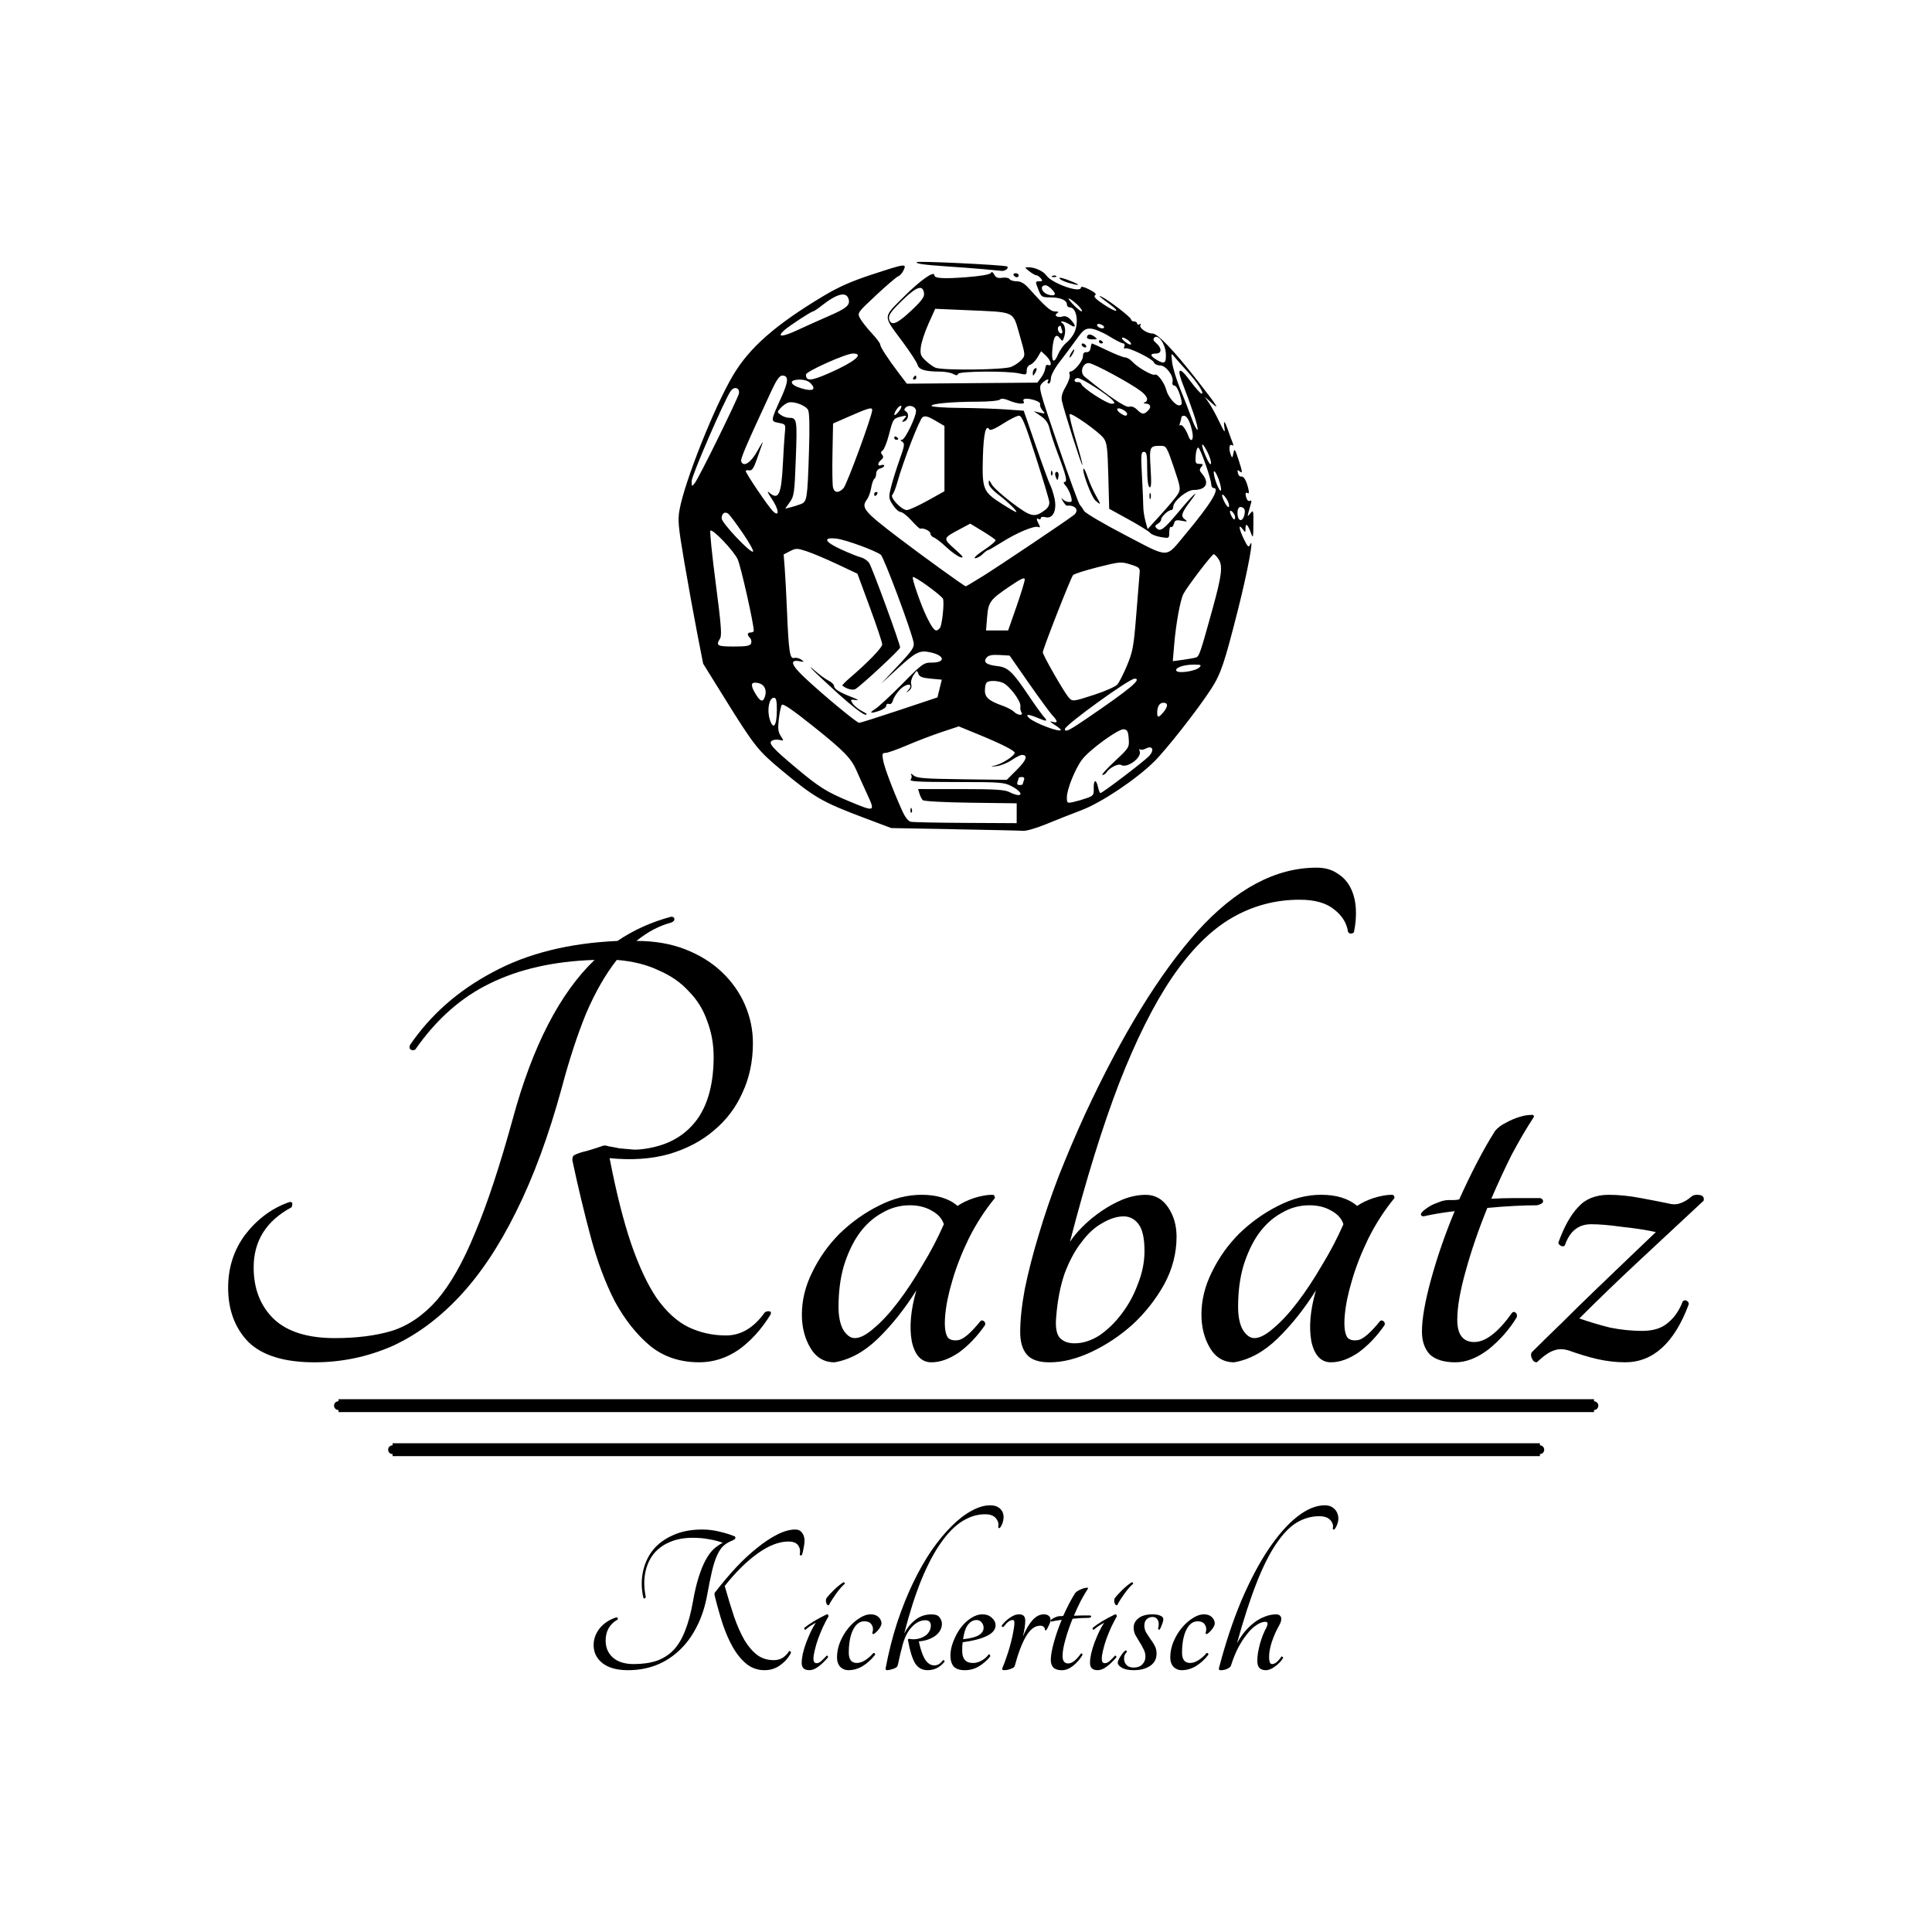 <?xml version="1.0" encoding="UTF-8" standalone="no"?>
<svg
   width="150mm"
   height="150mm"
   viewBox="0 0 150 150"
   version="1.1"
   id="svg8"
   inkscape:version="1.2.1 (9c6d41e410, 2022-07-14)"
   sodipodi:docname="logo_TS.svg"
   xmlns:inkscape="http://www.inkscape.org/namespaces/inkscape"
   xmlns:sodipodi="http://sodipodi.sourceforge.net/DTD/sodipodi-0.dtd"
   xmlns="http://www.w3.org/2000/svg"
   xmlns:svg="http://www.w3.org/2000/svg"
   xmlns:rdf="http://www.w3.org/1999/02/22-rdf-syntax-ns#"
   xmlns:cc="http://creativecommons.org/ns#"
   xmlns:dc="http://purl.org/dc/elements/1.1/">
  <defs
     id="defs2">
    <marker
       inkscape:isstock="true"
       style="overflow:visible"
       id="marker1421"
       refX="0"
       refY="0"
       orient="auto"
       inkscape:stockid="DotS">
      <path
         transform="matrix(0.2,0,0,0.2,1.48,0.2)"
         style="fill:#000000;fill-opacity:1;fill-rule:evenodd;stroke:#000000;stroke-width:1pt;stroke-opacity:1"
         d="m -2.5,-1 c 0,2.76 -2.24,5 -5,5 -2.76,0 -5,-2.24 -5,-5 0,-2.76 2.24,-5 5,-5 2.76,0 5,2.24 5,5 z"
         id="path1419" />
    </marker>
    <marker
       inkscape:isstock="true"
       style="overflow:visible"
       id="marker1357"
       refX="0"
       refY="0"
       orient="auto"
       inkscape:stockid="DotS">
      <path
         transform="matrix(0.2,0,0,0.2,1.48,0.2)"
         style="fill:#000000;fill-opacity:1;fill-rule:evenodd;stroke:#000000;stroke-width:1pt;stroke-opacity:1"
         d="m -2.5,-1 c 0,2.76 -2.24,5 -5,5 -2.76,0 -5,-2.24 -5,-5 0,-2.76 2.24,-5 5,-5 2.76,0 5,2.24 5,5 z"
         id="path1355" />
    </marker>
    <marker
       inkscape:stockid="DotS"
       orient="auto"
       refY="0"
       refX="0"
       id="marker1297"
       style="overflow:visible"
       inkscape:isstock="true"
       inkscape:collect="always">
      <path
         id="path1295"
         d="m -2.5,-1 c 0,2.76 -2.24,5 -5,5 -2.76,0 -5,-2.24 -5,-5 0,-2.76 2.24,-5 5,-5 2.76,0 5,2.24 5,5 z"
         style="fill:#000000;fill-opacity:1;fill-rule:evenodd;stroke:#000000;stroke-width:1pt;stroke-opacity:1"
         transform="matrix(0.2,0,0,0.2,1.48,0.2)" />
    </marker>
    <marker
       inkscape:stockid="DotS"
       orient="auto"
       refY="0"
       refX="0"
       id="DotS"
       style="overflow:visible"
       inkscape:isstock="true">
      <path
         id="path928"
         d="m -2.5,-1 c 0,2.76 -2.24,5 -5,5 -2.76,0 -5,-2.24 -5,-5 0,-2.76 2.24,-5 5,-5 2.76,0 5,2.24 5,5 z"
         style="fill:#000000;fill-opacity:1;fill-rule:evenodd;stroke:#000000;stroke-width:1pt;stroke-opacity:1"
         transform="matrix(0.2,0,0,0.2,1.48,0.2)" />
    </marker>
    <marker
       inkscape:stockid="DotM"
       orient="auto"
       refY="0"
       refX="0"
       id="marker1189"
       style="overflow:visible"
       inkscape:isstock="true">
      <path
         id="path1187"
         d="m -2.5,-1 c 0,2.76 -2.24,5 -5,5 -2.76,0 -5,-2.24 -5,-5 0,-2.76 2.24,-5 5,-5 2.76,0 5,2.24 5,5 z"
         style="fill:#000000;fill-opacity:1;fill-rule:evenodd;stroke:#000000;stroke-width:1pt;stroke-opacity:1"
         transform="matrix(0.4,0,0,0.4,2.96,0.4)" />
    </marker>
    <marker
       inkscape:stockid="DotM"
       orient="auto"
       refY="0"
       refX="0"
       id="DotM"
       style="overflow:visible"
       inkscape:isstock="true">
      <path
         id="path925"
         d="m -2.5,-1 c 0,2.76 -2.24,5 -5,5 -2.76,0 -5,-2.24 -5,-5 0,-2.76 2.24,-5 5,-5 2.76,0 5,2.24 5,5 z"
         style="fill:#000000;fill-opacity:1;fill-rule:evenodd;stroke:#000000;stroke-width:1pt;stroke-opacity:1"
         transform="matrix(0.4,0,0,0.4,2.96,0.4)" />
    </marker>
    <marker
       inkscape:stockid="DotL"
       orient="auto"
       refY="0"
       refX="0"
       id="DotL"
       style="overflow:visible"
       inkscape:isstock="true">
      <path
         id="path922"
         d="m -2.5,-1 c 0,2.76 -2.24,5 -5,5 -2.76,0 -5,-2.24 -5,-5 0,-2.76 2.24,-5 5,-5 2.76,0 5,2.24 5,5 z"
         style="fill:#000000;fill-opacity:1;fill-rule:evenodd;stroke:#000000;stroke-width:1pt;stroke-opacity:1"
         transform="matrix(0.8,0,0,0.8,5.92,0.8)" />
    </marker>
    <rect
       x="34.963"
       y="76.162"
       width="90.398"
       height="23.086"
       id="rect855" />
    <rect
       x="10.583"
       y="21.923"
       width="295.577"
       height="92.982"
       id="rect849" />
    <rect
       id="rect933"
       height="92.982"
       width="295.577"
       y="21.923"
       x="10.583" />
    <rect
       x="10.583"
       y="21.923"
       width="295.577"
       height="92.982"
       id="rect1013" />
    <rect
       id="rect1117"
       height="92.982"
       width="295.577"
       y="21.923"
       x="10.583" />
  </defs>
  <sodipodi:namedview
     id="base"
     pagecolor="#ffffff"
     bordercolor="#666666"
     borderopacity="1.0"
     inkscape:pageopacity="0.0"
     inkscape:pageshadow="2"
     inkscape:zoom="0.6904013"
     inkscape:cx="241.16409"
     inkscape:cy="291.85924"
     inkscape:document-units="mm"
     inkscape:current-layer="g1597"
     inkscape:document-rotation="0"
     showgrid="false"
     inkscape:window-width="1920"
     inkscape:window-height="1002"
     inkscape:window-x="3832"
     inkscape:window-y="-8"
     inkscape:window-maximized="1"
     inkscape:showpageshadow="2"
     inkscape:pagecheckerboard="0"
     inkscape:deskcolor="#d1d1d1" />
  <g
     inkscape:label="Ebene 1"
     inkscape:groupmode="layer"
     id="layer1">
    <g
       id="g1597"
       inkscape:export-xdpi="300"
       inkscape:export-ydpi="300">
      <g
         id="g30198"
         transform="translate(0,-24.103)">
        <g
           aria-label="Kickertisch"
           transform="translate(-7.682,62.164)"
           id="text853"
           style="font-size:16.933px;line-height:1.25;white-space:pre;shape-inside:url(#rect855);display:inline">
          <path
             d="m 62.594,85.735 q -0.254,1.422 -0.83,2.523 -0.559,1.101 -1.372,1.846 -0.796,0.745 -1.812,1.135 -0.999,0.373 -2.134,0.373 -1.287,0 -1.981,-0.542 -0.694,-0.542 -0.694,-1.405 0,-0.694 0.457,-1.287 0.474,-0.593 1.287,-0.864 0.085,-0.017 0.119,0.034 0.034,0.051 0,0.135 -0.44,0.237 -0.694,0.66 -0.237,0.423 -0.237,0.965 0,0.813 0.559,1.321 0.576,0.508 1.626,0.508 1.016,0 1.778,-0.254 0.762,-0.271 1.304,-0.83 0.542,-0.576 0.897,-1.49 0.373,-0.931 0.61,-2.252 0.203,-1.168 0.457,-1.947 0.254,-0.796 0.542,-1.321 0.288,-0.525 0.61,-0.83 0.339,-0.305 0.711,-0.491 -0.44,-0.169 -1.033,-0.271 -0.593,-0.119 -1.304,-0.119 -1.05,0 -1.829,0.356 -0.779,0.339 -1.253,0.965 -0.457,0.61 -0.61,1.456 -0.152,0.83 0.051,1.812 -0.017,0.085 -0.085,0.119 -0.068,0.017 -0.102,-0.051 -0.237,-1.05 -0.034,-2.015 0.203,-0.965 0.779,-1.693 0.593,-0.728 1.558,-1.151 0.965,-0.44 2.269,-0.44 0.694,0 1.355,0.169 0.66,0.152 1.185,0.373 0.068,0.102 0,0.186 -0.068,0.085 -0.339,0.186 -0.356,0.152 -0.627,0.423 -0.254,0.271 -0.457,0.745 -0.203,0.474 -0.373,1.202 -0.169,0.728 -0.356,1.761 z m 1.355,-0.66 q 0.373,1.321 0.728,2.388 0.373,1.067 0.813,1.829 0.457,0.745 0.999,1.151 0.542,0.389 1.27,0.389 0.389,0 0.694,-0.186 0.305,-0.203 0.491,-0.508 0.051,-0.051 0.102,0.017 0.068,0.051 0.034,0.135 -0.305,0.576 -0.847,0.948 -0.525,0.373 -1.185,0.373 -0.779,0 -1.372,-0.457 -0.593,-0.474 -1.067,-1.27 -0.457,-0.796 -0.813,-1.846 -0.339,-1.05 -0.627,-2.218 -0.017,-0.085 -0.017,-0.152 0.017,-0.085 0.102,-0.169 0.762,-0.982 1.575,-1.863 0.83,-0.881 1.643,-1.524 0.813,-0.66 1.558,-1.033 0.762,-0.389 1.405,-0.389 0.339,0 0.525,0.254 0.186,0.254 0.186,0.61 0,0.237 -0.068,0.559 -0.051,0.322 -0.135,0.559 -0.135,0.085 -0.169,-0.051 0.085,-0.406 -0.119,-0.694 -0.203,-0.305 -0.762,-0.305 -1.084,0 -2.371,0.914 -1.287,0.914 -2.574,2.54 z"
             style="font-weight:bold;font-family:Tangerine;-inkscape-font-specification:'Tangerine Bold';text-align:center;text-anchor:middle"
             id="path30284" />
          <path
             d="m 72.043,86.548 q -0.051,0.051 -0.119,0 -0.051,-0.051 -0.085,-0.135 -0.034,-0.102 -0.034,-0.203 0,-0.119 0.051,-0.203 0.186,-0.237 0.542,-0.593 0.373,-0.373 0.762,-0.627 0.034,-0.017 0.085,0.034 0.051,0.034 0.034,0.068 -0.356,0.322 -0.677,0.779 -0.322,0.44 -0.559,0.881 z m -1.812,1.913 q -0.051,0.034 -0.085,-0.017 -0.034,-0.068 -0.017,-0.119 0.627,-0.508 1.744,-1.05 0.135,0 0.135,0.152 -0.22,0.389 -0.44,0.847 -0.203,0.457 -0.373,0.914 -0.152,0.44 -0.254,0.864 -0.102,0.406 -0.102,0.677 0,0.339 0.237,0.339 0.186,0 0.356,-0.152 0.186,-0.169 0.423,-0.423 0.034,-0.034 0.085,0.017 0.051,0.034 0.017,0.119 -0.373,0.44 -0.745,0.711 -0.356,0.271 -0.694,0.271 -0.593,0 -0.593,-0.559 0,-0.305 0.085,-0.711 0.102,-0.423 0.254,-0.847 0.169,-0.44 0.356,-0.847 0.203,-0.423 0.406,-0.728 -0.186,0.102 -0.423,0.254 -0.22,0.152 -0.373,0.288 z"
             style="font-weight:bold;font-family:Tangerine;-inkscape-font-specification:'Tangerine Bold';text-align:center;text-anchor:middle"
             id="path30286" />
          <path
             d="m 75.514,88.8 q -0.102,0.034 -0.102,-0.085 0.119,-0.356 -0.051,-0.627 -0.152,-0.271 -0.576,-0.271 -0.542,0 -0.881,0.677 -0.322,0.677 -0.322,1.761 0,0.796 0.627,0.796 0.288,0 0.627,-0.203 0.356,-0.22 0.643,-0.559 0.068,-0.034 0.119,0.017 0.051,0.051 0.017,0.119 -0.423,0.542 -0.948,0.864 -0.525,0.322 -1.118,0.322 -0.373,0 -0.627,-0.254 -0.254,-0.271 -0.254,-0.745 0,-0.593 0.237,-1.185 0.254,-0.61 0.643,-1.084 0.389,-0.474 0.847,-0.762 0.457,-0.305 0.897,-0.305 0.389,0 0.61,0.22 0.22,0.22 0.22,0.491 0,0.102 -0.068,0.22 -0.051,0.119 -0.152,0.237 -0.085,0.119 -0.203,0.22 -0.102,0.102 -0.186,0.135 z"
             style="font-weight:bold;font-family:Tangerine;-inkscape-font-specification:'Tangerine Bold';text-align:center;text-anchor:middle"
             id="path30288" />
          <path
             d="m 79.019,89.376 q 0.186,0.897 0.474,1.389 0.305,0.474 0.728,0.474 0.186,0 0.339,-0.085 0.152,-0.085 0.339,-0.322 0.051,-0.017 0.085,0.034 0.051,0.034 0.034,0.085 -0.525,0.66 -1.321,0.66 -0.643,0 -0.982,-0.559 -0.322,-0.576 -0.525,-1.71 -0.051,-0.135 0.068,-0.169 0.305,0.068 0.61,0.017 0.305,-0.051 0.542,-0.186 0.254,-0.135 0.389,-0.356 0.152,-0.22 0.152,-0.491 0,-0.423 -0.423,-0.423 -0.593,0 -1.101,0.576 -0.508,0.559 -0.745,1.659 -0.085,0.288 -0.152,0.61 -0.068,0.305 -0.119,0.542 -0.034,0.135 -0.068,0.203 -0.034,0.051 -0.152,0.119 -0.135,0.068 -0.339,0.119 -0.203,0.051 -0.305,0.051 -0.119,0 -0.102,-0.169 0.356,-1.88 0.897,-3.539 0.559,-1.676 1.236,-3.082 0.677,-1.405 1.439,-2.523 0.779,-1.118 1.558,-1.88 0.779,-0.779 1.541,-1.185 0.762,-0.423 1.439,-0.423 0.423,0 0.66,0.169 0.254,0.169 0.339,0.44 0.085,0.254 0.017,0.559 -0.051,0.305 -0.237,0.559 -0.119,0.119 -0.152,-0.051 0.085,-0.339 -0.169,-0.66 -0.254,-0.322 -0.847,-0.322 -0.914,0 -1.778,0.542 -0.847,0.525 -1.643,1.659 -0.796,1.118 -1.524,2.879 -0.711,1.744 -1.338,4.183 0.322,-0.627 0.847,-1.05 0.542,-0.44 1.27,-0.44 0.491,0 0.643,0.254 0.169,0.237 0.169,0.474 0,0.542 -0.508,0.931 -0.508,0.373 -1.287,0.44 z"
             style="font-weight:bold;font-family:Tangerine;-inkscape-font-specification:'Tangerine Bold';text-align:center;text-anchor:middle"
             id="path30290" />
          <path
             d="m 84.98,88.123 q 0,0.965 -2.557,1.321 -0.017,0.169 -0.034,0.339 0,0.169 0,0.356 0,0.44 0.203,0.677 0.203,0.237 0.643,0.237 0.322,0 0.66,-0.186 0.339,-0.186 0.542,-0.474 0.068,-0.034 0.102,0.034 0.034,0.051 0.017,0.119 -0.339,0.44 -0.864,0.762 -0.508,0.305 -1.101,0.305 -0.593,0 -0.864,-0.288 -0.254,-0.305 -0.254,-0.847 0,-0.525 0.22,-1.084 0.22,-0.576 0.559,-1.05 0.356,-0.474 0.796,-0.762 0.457,-0.305 0.914,-0.305 0.457,0 0.728,0.271 0.288,0.254 0.288,0.576 z m -1.473,-0.406 q -0.389,0 -0.677,0.373 -0.271,0.356 -0.373,1.118 0.813,-0.085 1.202,-0.305 0.389,-0.237 0.389,-0.576 0,-0.254 -0.152,-0.423 -0.152,-0.186 -0.389,-0.186 z"
             style="font-weight:bold;font-family:Tangerine;-inkscape-font-specification:'Tangerine Bold';text-align:center;text-anchor:middle"
             id="path30292" />
          <path
             d="m 87.283,87.767 q 0,0.254 -0.051,0.576 -0.051,0.322 -0.135,0.66 0.339,-0.813 0.745,-1.27 0.406,-0.457 0.881,-0.457 0.254,0 0.389,0.119 0.135,0.119 0.135,0.305 0,0.169 -0.135,0.44 -0.119,0.271 -0.203,0.373 -0.034,0.017 -0.068,0 -0.034,-0.034 -0.034,-0.068 0,-0.119 -0.102,-0.203 -0.085,-0.085 -0.271,-0.085 -0.593,0 -1.084,0.813 -0.474,0.796 -0.881,2.303 -0.017,0.085 -0.119,0.152 -0.102,0.051 -0.237,0.102 -0.119,0.034 -0.254,0.068 -0.135,0.017 -0.237,0.017 -0.186,0 -0.102,-0.203 0.152,-0.356 0.288,-0.762 0.152,-0.423 0.271,-0.847 0.119,-0.423 0.203,-0.813 0.085,-0.406 0.135,-0.745 0.034,-0.254 0.017,-0.389 0,-0.135 -0.135,-0.135 -0.169,0 -0.356,0.152 -0.169,0.135 -0.322,0.356 -0.068,0.051 -0.135,0.017 -0.051,-0.051 -0.017,-0.119 0.102,-0.135 0.237,-0.271 0.152,-0.152 0.322,-0.271 0.186,-0.135 0.373,-0.22 0.203,-0.085 0.406,-0.085 0.271,0 0.373,0.135 0.102,0.119 0.102,0.356 z"
             style="font-weight:bold;font-family:Tangerine;-inkscape-font-specification:'Tangerine Bold';text-align:center;text-anchor:middle"
             id="path30294" />
          <path
             d="m 92.329,87.361 q 0.085,0.034 0.068,0.102 -0.017,0.051 -0.152,0.085 -0.254,0 -0.593,0.017 -0.322,0.017 -0.694,0.051 -0.339,0.83 -0.559,1.626 -0.22,0.779 -0.22,1.27 0,0.576 0.44,0.576 0.44,0 0.982,-0.762 0.051,-0.034 0.085,0 0.051,0.034 0.034,0.119 -0.288,0.474 -0.728,0.83 -0.44,0.339 -0.864,0.339 -0.44,0 -0.66,-0.203 -0.203,-0.22 -0.203,-0.593 0,-0.491 0.237,-1.355 0.237,-0.864 0.61,-1.761 -0.44,0.051 -0.813,0.135 -0.085,-0.017 -0.051,-0.085 0.051,-0.068 0.152,-0.135 0.119,-0.085 0.271,-0.135 0.152,-0.068 0.288,-0.068 0.068,0 0.135,0 0.068,0 0.135,-0.017 0.22,-0.491 0.457,-0.948 0.237,-0.457 0.474,-0.83 0.102,-0.119 0.271,-0.203 0.186,-0.102 0.356,-0.152 0.169,-0.051 0.271,-0.051 0.119,-0.017 0.102,0.051 -0.288,0.44 -0.576,0.982 -0.271,0.542 -0.525,1.135 0.322,-0.017 0.643,-0.017 0.339,0 0.627,0 z"
             style="font-weight:bold;font-family:Tangerine;-inkscape-font-specification:'Tangerine Bold';text-align:center;text-anchor:middle"
             id="path30296" />
          <path
             d="m 94.428,86.548 q -0.051,0.051 -0.119,0 -0.051,-0.051 -0.085,-0.135 -0.034,-0.102 -0.034,-0.203 0,-0.119 0.051,-0.203 0.186,-0.237 0.542,-0.593 0.373,-0.373 0.762,-0.627 0.034,-0.017 0.085,0.034 0.051,0.034 0.034,0.068 -0.356,0.322 -0.677,0.779 -0.322,0.44 -0.559,0.881 z m -1.812,1.913 q -0.051,0.034 -0.085,-0.017 -0.034,-0.068 -0.017,-0.119 0.627,-0.508 1.744,-1.05 0.135,0 0.135,0.152 -0.22,0.389 -0.44,0.847 -0.203,0.457 -0.373,0.914 -0.152,0.44 -0.254,0.864 -0.102,0.406 -0.102,0.677 0,0.339 0.237,0.339 0.186,0 0.356,-0.152 0.186,-0.169 0.423,-0.423 0.034,-0.034 0.085,0.017 0.051,0.034 0.017,0.119 -0.373,0.44 -0.745,0.711 -0.356,0.271 -0.694,0.271 -0.593,0 -0.593,-0.559 0,-0.305 0.085,-0.711 0.102,-0.423 0.254,-0.847 0.169,-0.44 0.356,-0.847 0.203,-0.423 0.406,-0.728 -0.186,0.102 -0.423,0.254 -0.22,0.152 -0.373,0.288 z"
             style="font-weight:bold;font-family:Tangerine;-inkscape-font-specification:'Tangerine Bold';text-align:center;text-anchor:middle"
             id="path30298" />
          <path
             d="m 97.172,87.276 q 0.373,0 0.593,0.102 0.237,0.102 0.237,0.254 0,0.186 -0.102,0.423 -0.085,0.237 -0.169,0.389 -0.034,0.034 -0.085,0.017 -0.051,-0.034 -0.051,-0.102 0.051,-0.119 0.051,-0.339 0,-0.237 -0.135,-0.389 -0.119,-0.152 -0.339,-0.152 -0.288,0 -0.474,0.186 -0.169,0.169 -0.169,0.491 0,0.271 0.135,0.525 0.152,0.237 0.322,0.491 0.186,0.237 0.339,0.525 0.152,0.271 0.152,0.627 0,0.61 -0.491,0.948 -0.491,0.339 -1.287,0.339 -0.576,0 -0.914,-0.186 -0.322,-0.186 -0.322,-0.406 0,-0.068 0.051,-0.186 0.051,-0.119 0.135,-0.254 0.085,-0.135 0.186,-0.271 0.102,-0.135 0.22,-0.22 0.051,-0.034 0.085,0.017 0.051,0.051 0.017,0.102 -0.102,0.102 -0.152,0.22 -0.051,0.102 -0.051,0.288 0,0.305 0.203,0.508 0.203,0.186 0.525,0.186 0.44,0 0.677,-0.237 0.254,-0.254 0.254,-0.61 0,-0.322 -0.152,-0.593 -0.135,-0.288 -0.305,-0.542 -0.169,-0.271 -0.322,-0.542 -0.135,-0.271 -0.135,-0.576 0,-0.44 0.373,-0.728 0.373,-0.305 1.101,-0.305 z"
             style="font-weight:bold;font-family:Tangerine;-inkscape-font-specification:'Tangerine Bold';text-align:center;text-anchor:middle"
             id="path30300" />
          <path
             d="m 101.388,88.8 q -0.102,0.034 -0.102,-0.085 0.119,-0.356 -0.051,-0.627 -0.152,-0.271 -0.576,-0.271 -0.542,0 -0.881,0.677 -0.322,0.677 -0.322,1.761 0,0.796 0.627,0.796 0.288,0 0.627,-0.203 0.356,-0.22 0.643,-0.559 0.068,-0.034 0.119,0.017 0.051,0.051 0.017,0.119 -0.423,0.542 -0.948,0.864 -0.525,0.322 -1.118,0.322 -0.373,0 -0.627,-0.254 -0.254,-0.271 -0.254,-0.745 0,-0.593 0.237,-1.185 0.254,-0.61 0.643,-1.084 0.389,-0.474 0.847,-0.762 0.457,-0.305 0.897,-0.305 0.389,0 0.61,0.22 0.22,0.22 0.22,0.491 0,0.102 -0.068,0.22 -0.051,0.119 -0.152,0.237 -0.085,0.119 -0.203,0.22 -0.102,0.102 -0.186,0.135 z"
             style="font-weight:bold;font-family:Tangerine;-inkscape-font-specification:'Tangerine Bold';text-align:center;text-anchor:middle"
             id="path30302" />
          <path
             d="m 102.319,91.458 q 0.762,-2.913 1.744,-5.249 0.999,-2.337 2.1,-3.979 1.101,-1.643 2.218,-2.523 1.135,-0.897 2.151,-0.897 0.423,0 0.66,0.203 0.254,0.186 0.339,0.474 0.102,0.271 0.034,0.593 -0.068,0.322 -0.254,0.576 -0.051,0.051 -0.102,0.034 -0.051,-0.017 -0.051,-0.085 0.085,-0.339 -0.186,-0.643 -0.271,-0.305 -0.864,-0.305 -0.914,0 -1.744,0.491 -0.813,0.491 -1.592,1.643 -0.779,1.135 -1.524,3.031 -0.745,1.88 -1.524,4.691 0.254,-0.457 0.576,-0.864 0.339,-0.406 0.728,-0.711 0.389,-0.305 0.83,-0.474 0.44,-0.186 0.914,-0.186 0.203,0 0.288,0.102 0.102,0.102 0.102,0.237 0,0.22 -0.152,0.491 -0.356,0.627 -0.576,1.287 -0.22,0.66 -0.22,1.202 0,0.237 0.051,0.389 0.051,0.152 0.186,0.152 0.169,0 0.373,-0.169 0.203,-0.186 0.339,-0.406 0.051,-0.034 0.102,0.017 0.051,0.034 0.034,0.085 -0.22,0.373 -0.627,0.66 -0.389,0.288 -0.711,0.288 -0.288,0 -0.474,-0.152 -0.186,-0.169 -0.186,-0.559 0,-0.305 0.051,-0.643 0.068,-0.356 0.152,-0.694 0.102,-0.339 0.22,-0.66 0.135,-0.339 0.288,-0.61 0.085,-0.203 0.085,-0.288 0,-0.152 -0.169,-0.152 -0.322,0 -0.694,0.254 -0.373,0.237 -0.728,0.694 -0.356,0.44 -0.694,1.067 -0.322,0.627 -0.559,1.389 -0.034,0.119 -0.271,0.237 -0.237,0.119 -0.525,0.119 -0.169,0 -0.135,-0.152 z"
             style="font-weight:bold;font-family:Tangerine;-inkscape-font-specification:'Tangerine Bold';text-align:center;text-anchor:middle"
             id="path30304" />
        </g>
        <path
           style="fill:#000000;fill-opacity:1;stroke:#000000;stroke-width:1;stroke-linecap:butt;stroke-linejoin:miter;stroke-miterlimit:4;stroke-dasharray:none;stroke-opacity:1;marker-start:url(#marker1297);marker-end:url(#DotS)"
           d="M 26.281,69.737 H 123.759"
           id="path859"
           inkscape:export-xdpi="300"
           inkscape:export-ydpi="300"
           transform="translate(0,63.5)" />
        <path
           style="fill:#000000;fill-opacity:1;stroke:#000000;stroke-width:1;stroke-linecap:butt;stroke-linejoin:miter;stroke-miterlimit:4;stroke-dasharray:none;stroke-opacity:1;marker-start:url(#marker1421);marker-end:url(#marker1357)"
           d="m 30.481,73.157 h 89.077"
           id="path1353"
           inkscape:export-xdpi="300"
           inkscape:export-ydpi="300"
           transform="translate(0,63.5)" />
        <g
           id="g643"
           transform="translate(-3.348,63.5)">
          <path
             d="m 13.784,62.968 q 1.168,0.406 2.388,0.711 1.27,0.254 2.489,0.254 1.27,0 1.981,-0.61 0.762,-0.61 1.168,-1.676 0.152,-0.152 0.305,-0.051 0.203,0.102 0.152,0.305 -1.676,4.47 -4.928,4.47 -1.067,0 -2.184,-0.254 -1.067,-0.254 -2.184,-0.66 -0.66,-0.203 -1.168,0 -0.508,0.152 -1.321,0.914 -0.254,0 -0.356,-0.254 -0.152,-0.254 -0.051,-0.508 1.118,-1.118 2.388,-2.337 1.27,-1.27 2.54,-2.489 1.27,-1.219 2.489,-2.388 1.219,-1.168 2.235,-2.134 -1.168,-0.254 -2.642,-0.406 -1.422,-0.203 -2.388,-0.203 -1.473,0 -2.032,1.626 -0.102,0.152 -0.305,0.051 -0.203,-0.102 -0.203,-0.254 0.66,-1.829 1.524,-2.743 0.864,-0.965 2.388,-0.965 1.168,0 2.489,0.254 1.372,0.254 2.083,0.406 0.559,0.152 0.965,0 0.457,-0.152 0.864,-0.508 0.152,-0.152 0.457,-0.152 0.61,0 0.508,0.457 -2.794,2.591 -5.182,4.826 -2.337,2.184 -4.47,4.318 z"
             style="font-size:50.8px;line-height:1.25;font-family:Tangerine;-inkscape-font-specification:'Tangerine Bold';white-space:pre;shape-inside:url(#rect849);display:inline;font-weight:bold"
             id="path30307"
             transform="translate(112.183)" />
          <path
             d="m 26.027,63.171 q 0.102,-0.102 0.254,0 0.152,0.102 0.102,0.305 -0.914,1.321 -2.032,2.134 -1.118,0.762 -2.134,0.762 -1.168,0 -1.524,-1.626 -0.305,-1.676 0.356,-3.962 -1.372,2.184 -2.997,3.759 -1.575,1.524 -3.353,1.829 -1.219,0 -1.88,-1.118 -0.66,-1.118 -0.66,-2.591 0,-1.676 0.813,-3.302 0.813,-1.676 2.134,-2.997 1.372,-1.321 2.997,-2.134 1.676,-0.864 3.353,-0.864 1.778,0 2.794,0.864 0.508,-0.356 1.27,-0.61 0.813,-0.254 1.422,-0.254 0.203,0 0.203,0.254 -1.168,1.422 -2.032,3.15 -0.813,1.676 -1.27,3.251 -0.457,1.524 -0.559,2.743 -0.102,1.219 0.203,1.676 0.254,0.305 0.864,0.203 0.61,-0.152 1.676,-1.473 z m -9.754,1.321 q 0.61,0 1.473,-0.762 0.914,-0.762 1.88,-2.032 0.965,-1.27 1.88,-2.845 0.965,-1.575 1.676,-3.2 -0.203,-0.66 -0.965,-1.067 -0.711,-0.406 -1.676,-0.406 -1.168,0 -2.184,0.61 -1.016,0.559 -1.778,1.626 -0.711,1.016 -1.168,2.489 -0.406,1.422 -0.406,3.15 0,1.118 0.356,1.778 0.406,0.66 0.914,0.66 z"
             style="font-size:50.8px;line-height:1.25;font-family:Tangerine;-inkscape-font-specification:'Tangerine Bold';white-space:pre;shape-inside:url(#rect933);display:inline;font-weight:bold"
             id="path30310"
             transform="translate(53.446)" />
          <path
             d="m 54.78,62.511 q 0.102,-0.102 0.305,-0.102 0.254,0 0.152,0.254 -1.067,1.727 -2.489,2.743 -1.422,0.965 -3.048,0.965 -2.235,0 -3.81,-1.27 -1.575,-1.321 -2.743,-3.454 -1.118,-2.184 -1.88,-5.029 -0.762,-2.845 -1.422,-5.944 0,-0.356 0.203,-0.406 0.254,-0.152 0.914,-0.305 0.711,-0.203 1.27,-0.406 0.152,-0.051 0.457,0.051 0.356,0.051 0.813,0.152 0.508,0.051 1.168,0.102 0.66,0 1.524,-0.203 2.184,-0.508 3.404,-2.235 1.219,-1.778 1.219,-4.775 0,-1.473 -0.508,-2.794 -0.457,-1.321 -1.422,-2.286 -0.914,-1.016 -2.337,-1.626 -1.372,-0.66 -3.251,-0.813 -1.321,1.676 -2.388,4.166 -1.016,2.489 -1.88,5.74 -1.524,5.588 -3.556,9.652 -1.981,4.013 -4.42,6.604 -2.438,2.591 -5.283,3.861 -2.845,1.219 -5.944,1.219 -3.505,0 -5.131,-1.575 -1.575,-1.626 -1.575,-4.216 0,-2.337 1.321,-4.115 1.372,-1.778 3.302,-2.489 0.508,-0.203 0.305,0.356 -2.946,1.575 -2.946,4.674 0,2.489 1.575,4.013 1.575,1.473 4.724,1.473 2.54,0 4.42,-0.559 1.93,-0.61 3.505,-2.388 1.575,-1.829 2.946,-5.182 1.422,-3.353 2.946,-8.89 2.286,-8.433 6.35,-12.344 -4.724,0.152 -8.128,1.829 -3.353,1.626 -5.791,5.131 -0.203,0.102 -0.356,0 -0.152,-0.102 -0.051,-0.356 2.388,-3.505 6.401,-5.639 4.013,-2.184 9.703,-2.438 1.88,-1.27 4.166,-1.88 0.254,0 0.254,0.203 0,0.152 -0.254,0.254 -1.372,0.356 -2.692,1.422 2.134,0 3.81,0.66 1.676,0.66 2.845,1.778 1.168,1.118 1.778,2.54 0.61,1.422 0.61,2.946 0,2.134 -0.813,3.861 -0.762,1.727 -2.235,2.946 -1.422,1.219 -3.505,1.829 -2.032,0.559 -4.572,0.305 0.762,3.962 1.676,6.655 0.914,2.642 1.981,4.216 1.118,1.575 2.438,2.235 1.372,0.66 2.946,0.66 1.727,0 2.997,-1.778 z"
             style="font-size:50.8px;line-height:1.25;font-family:Tangerine;-inkscape-font-specification:'Tangerine Bold';white-space:pre;shape-inside:url(#rect1013);display:inline;font-weight:bold"
             id="path30313"
             transform="translate(7.938)" />
          <path
             d="m 37.305,27.967 q 0.965,0 1.626,0.457 0.66,0.406 1.016,1.118 0.356,0.711 0.406,1.626 0.051,0.864 -0.152,1.829 -0.305,0.203 -0.457,-0.051 -0.152,-1.016 -1.067,-1.727 -0.914,-0.762 -2.692,-0.762 -2.845,0 -5.283,1.422 -2.438,1.422 -4.623,4.623 -2.134,3.15 -4.115,8.23 -1.93,5.029 -3.81,12.294 0.356,-0.559 0.965,-1.168 0.66,-0.66 1.473,-1.219 0.813,-0.559 1.676,-0.914 0.914,-0.356 1.778,-0.356 1.067,0 1.727,0.965 0.66,0.965 0.66,2.286 0,1.93 -0.965,3.708 -0.965,1.727 -2.438,3.099 -1.473,1.321 -3.2,2.134 -1.727,0.813 -3.251,0.813 -1.27,0 -1.778,-0.61 -0.508,-0.61 -0.508,-1.727 0,-1.422 0.356,-3.353 0.406,-1.981 1.067,-4.166 0.66,-2.235 1.575,-4.623 0.965,-2.438 2.032,-4.775 4.318,-9.296 8.738,-14.224 4.47,-4.928 9.246,-4.928 z m -14.986,27.076 q -0.762,0 -1.626,0.508 -0.864,0.457 -1.626,1.473 -0.762,0.965 -1.321,2.438 -0.508,1.473 -0.66,3.404 -0.102,1.118 0.254,1.575 0.406,0.457 1.168,0.457 0.965,0 1.93,-0.61 0.965,-0.66 1.727,-1.676 0.813,-1.067 1.27,-2.337 0.508,-1.27 0.508,-2.54 0,-1.473 -0.457,-2.083 -0.457,-0.61 -1.168,-0.61 z"
             style="font-size:50.8px;line-height:1.25;font-family:Tangerine;-inkscape-font-specification:'Tangerine Bold';white-space:pre;shape-inside:url(#rect1117);display:inline;font-weight:bold"
             id="path30316"
             transform="translate(68.263)" />
          <path
             d="m 42.232,63.171 q 0.102,-0.102 0.254,0 0.152,0.102 0.102,0.305 -0.914,1.321 -2.032,2.134 -1.118,0.762 -2.134,0.762 -1.168,0 -1.524,-1.626 -0.305,-1.676 0.356,-3.962 -1.372,2.184 -2.997,3.759 -1.575,1.524 -3.353,1.829 -1.219,0 -1.88,-1.118 -0.66,-1.118 -0.66,-2.591 0,-1.676 0.813,-3.302 0.813,-1.676 2.134,-2.997 1.372,-1.321 2.997,-2.134 1.676,-0.864 3.353,-0.864 1.778,0 2.794,0.864 0.508,-0.356 1.27,-0.61 0.813,-0.254 1.422,-0.254 0.203,0 0.203,0.254 -1.168,1.422 -2.032,3.15 -0.813,1.676 -1.27,3.251 -0.457,1.524 -0.559,2.743 -0.102,1.219 0.203,1.676 0.254,0.305 0.864,0.203 0.61,-0.152 1.676,-1.473 z m -9.754,1.321 q 0.61,0 1.473,-0.762 0.914,-0.762 1.88,-2.032 0.965,-1.27 1.88,-2.845 0.965,-1.575 1.676,-3.2 -0.203,-0.66 -0.965,-1.067 -0.711,-0.406 -1.676,-0.406 -1.168,0 -2.184,0.61 -1.016,0.559 -1.778,1.626 -0.711,1.016 -1.168,2.489 -0.406,1.422 -0.406,3.15 0,1.118 0.356,1.778 0.406,0.66 0.914,0.66 z"
             style="font-size:50.8px;line-height:1.25;font-family:Tangerine;-inkscape-font-specification:'Tangerine Bold';white-space:pre;shape-inside:url(#rect1117);display:inline;font-weight:bold"
             id="path30318"
             transform="translate(68.263)" />
          <path
             d="m 54.678,53.621 q 0.254,0.102 0.203,0.305 -0.051,0.152 -0.457,0.254 -0.762,0 -1.778,0.051 -0.965,0.051 -2.083,0.152 -1.016,2.489 -1.676,4.877 -0.66,2.337 -0.66,3.81 0,1.727 1.321,1.727 1.321,0 2.946,-2.286 0.152,-0.102 0.254,0 0.152,0.102 0.102,0.356 -0.864,1.422 -2.184,2.489 -1.321,1.016 -2.591,1.016 -1.321,0 -1.981,-0.61 -0.61,-0.66 -0.61,-1.778 0,-1.473 0.711,-4.064 0.711,-2.591 1.829,-5.283 -1.321,0.152 -2.438,0.406 -0.254,-0.051 -0.152,-0.254 0.152,-0.203 0.457,-0.406 0.356,-0.254 0.813,-0.406 0.457,-0.203 0.864,-0.203 0.203,0 0.406,0 0.203,0 0.406,-0.051 0.66,-1.473 1.372,-2.845 0.711,-1.372 1.422,-2.489 0.305,-0.356 0.813,-0.61 0.559,-0.305 1.067,-0.457 0.508,-0.152 0.813,-0.152 0.356,-0.051 0.305,0.152 -0.864,1.321 -1.727,2.946 -0.813,1.626 -1.575,3.404 0.965,-0.051 1.93,-0.051 1.016,0 1.88,0 z"
             style="font-size:50.8px;line-height:1.25;font-family:Tangerine;-inkscape-font-specification:'Tangerine Bold';white-space:pre;shape-inside:url(#rect1117);display:inline;font-weight:bold"
             id="path30320"
             transform="translate(68.263)" />
        </g>
        <path
           inkscape:export-ydpi="600"
           inkscape:export-xdpi="600"
           id="path946"
           d="m 74.105,88.482 -4.909,-0.088 -2.122,-0.8 c -3.261,-1.229 -3.848,-1.571 -6.489,-3.771 -1.749,-1.458 -2.045,-1.836 -4.398,-5.626 l -1.596,-2.57 -0.456,-2.338 c -0.251,-1.286 -0.7,-3.767 -0.999,-5.514 -0.478,-2.797 -0.523,-3.285 -0.377,-4.092 0.401,-2.214 2.692,-7.971 4.149,-10.432 1.281,-2.161 3.279,-3.918 6.994,-6.149 1.201,-0.721 2.182,-1.157 3.81,-1.69 2.596,-0.851 2.69,-0.864 2.443,-0.329 -0.099,0.214 -0.285,0.426 -0.414,0.47 -0.129,0.044 -0.899,0.701 -1.712,1.461 -1.472,1.376 -1.477,1.383 -1.251,1.806 0.125,0.233 0.527,0.746 0.894,1.14 0.367,0.394 0.667,0.791 0.667,0.883 0,0.196 0.568,1.072 1.445,2.229 l 0.622,0.82 5.066,-0.041 5.066,-0.041 0.297,-0.398 c 0.163,-0.219 0.308,-0.544 0.321,-0.723 0.015,-0.197 0.104,-0.295 0.226,-0.248 0.339,0.13 0.225,-0.347 -0.172,-0.72 l -0.374,-0.351 -0.283,0.48 c -0.156,0.264 -0.409,0.52 -0.561,0.568 -0.162,0.051 -0.278,0.24 -0.278,0.451 0,0.339 -0.038,0.354 -0.584,0.227 -0.896,-0.208 -4.676,-0.18 -4.747,0.035 -0.045,0.134 -0.143,0.134 -0.392,0 -0.183,-0.098 -0.644,-0.178 -1.025,-0.178 -1.126,0 -1.631,-0.153 -1.726,-0.523 -0.047,-0.184 -0.552,-0.965 -1.123,-1.736 -1.598,-2.159 -1.603,-1.883 0.066,-3.559 1.257,-1.262 2.363,-2.042 2.363,-1.666 0,0.247 0.683,0.291 2.453,0.158 1.089,-0.082 1.849,-0.21 1.919,-0.321 0.08,-0.13 0.164,-0.093 0.279,0.122 0.122,0.228 0.282,0.29 0.622,0.24 0.252,-0.037 0.505,0.01 0.563,0.104 0.058,0.094 0.307,0.171 0.554,0.171 0.305,0 0.589,0.156 0.887,0.486 1.373,1.523 1.744,1.851 2.093,1.854 0.268,0.002 0.312,0.04 0.16,0.136 -0.291,0.184 0.042,0.379 0.434,0.254 0.196,-0.062 0.409,0.025 0.622,0.253 0.442,0.475 0.408,0.692 -0.06,0.385 -0.211,-0.138 -0.474,-0.251 -0.584,-0.249 -0.144,0.002 -0.15,0.035 -0.021,0.117 0.234,0.15 0.301,0.647 0.149,1.099 -0.115,0.342 -0.133,0.347 -0.331,0.078 -0.3,-0.406 -0.492,-0.124 -0.579,0.851 -0.09,1.005 0.115,1.194 0.443,0.408 0.134,-0.321 0.415,-0.718 0.623,-0.882 0.209,-0.164 0.483,-0.499 0.61,-0.744 0.409,-0.792 0.215,-2.02 -0.32,-2.02 -0.126,0 -0.228,-0.103 -0.228,-0.228 0,-0.334 -0.508,-0.551 -1.291,-0.551 -0.658,0 -0.699,-0.027 -0.933,-0.623 -0.237,-0.604 -0.235,-0.623 0.073,-0.623 0.265,0 0.286,-0.039 0.124,-0.234 -0.107,-0.129 -0.262,-0.234 -0.345,-0.234 -0.083,0 -0.329,-0.14 -0.547,-0.312 -0.37,-0.291 -0.375,-0.312 -0.074,-0.312 0.505,0 1.16,0.297 1.395,0.633 0.436,0.623 2.687,1.412 2.687,0.942 0,-0.11 0.248,-0.053 0.647,0.151 0.451,0.23 0.586,0.368 0.446,0.454 -0.141,0.087 0.064,0.301 0.68,0.71 0.998,0.663 1.369,0.645 0.458,-0.022 -0.779,-0.571 -0.98,-0.763 -0.591,-0.563 0.596,0.305 2.256,1.59 2.256,1.746 0,0.086 0.105,0.156 0.234,0.156 0.129,0 0.234,0.074 0.234,0.165 0,0.091 0.081,0.115 0.18,0.054 0.107,-0.066 0.138,-0.043 0.075,0.058 -0.134,0.217 0.49,0.658 0.93,0.658 0.412,0 1.662,1.308 3.505,3.669 1.565,2.005 1.777,2.342 1.073,1.707 l -0.518,-0.467 0.34,0.494 c 0.187,0.271 0.551,0.938 0.809,1.48 0.362,0.762 0.451,0.872 0.392,0.48 -0.105,-0.693 -0.003,-0.635 0.274,0.156 0.128,0.364 0.286,0.797 0.353,0.961 0.085,0.21 0.067,0.265 -0.061,0.186 -0.208,-0.128 -0.249,0.335 -0.07,0.789 0.093,0.236 0.127,0.208 0.195,-0.167 0.073,-0.404 0.119,-0.34 0.422,0.594 0.272,0.838 0.292,1.007 0.099,0.847 -0.205,-0.17 -0.231,-0.154 -0.175,0.107 0.036,0.169 0.148,0.29 0.247,0.269 0.205,-0.042 0.41,0.3 0.564,0.947 0.069,0.29 0.05,0.407 -0.056,0.341 -0.181,-0.112 -0.21,0.079 -0.068,0.45 0.052,0.135 0.168,0.2 0.258,0.144 0.103,-0.064 0.13,0.009 0.072,0.196 -0.051,0.163 -0.137,0.472 -0.192,0.687 -0.096,0.375 -0.091,0.379 0.146,0.087 0.228,-0.281 0.244,-0.221 0.233,0.857 -0.011,1.071 -0.026,1.122 -0.195,0.664 -0.244,-0.66 -0.417,-0.809 -0.417,-0.358 0,0.357 -0.007,0.358 -0.229,0.065 -0.344,-0.455 -0.284,-0.015 0.107,0.791 0.285,0.587 0.368,0.663 0.468,0.433 0.35,-0.801 -0.165,2.001 -0.908,4.941 -1.087,4.299 -1.347,5.068 -2.118,6.263 -1.014,1.571 -3.497,4.732 -4.442,5.655 -1.43,1.396 -4.098,3.173 -5.631,3.75 -0.747,0.281 -1.966,0.763 -2.709,1.07 -0.743,0.307 -1.547,0.544 -1.788,0.525 -0.241,-0.019 -2.646,-0.073 -5.346,-0.121 z m 4.831,-1.239 V 86.472 l -3.577,-0.047 c -2.119,-0.028 -3.636,-0.111 -3.722,-0.203 -0.08,-0.086 -0.193,-0.314 -0.252,-0.506 l -0.106,-0.351 3.322,9.35e-4 c 2.642,7.79e-4 3.413,0.049 3.768,0.234 0.245,0.128 0.549,0.233 0.675,0.233 0.393,0 0.133,-0.355 -0.508,-0.691 -0.57,-0.299 -0.876,-0.322 -4.301,-0.322 -2.861,0 -3.653,-0.042 -3.532,-0.188 0.086,-0.103 0.103,-0.279 0.038,-0.39 -0.065,-0.111 0.017,-0.085 0.181,0.058 0.256,0.222 0.8,0.266 3.772,0.305 l 3.472,0.045 0.794,-0.794 c 0.739,-0.739 0.872,-1.14 0.377,-1.14 -0.112,0 -0.471,0.182 -0.798,0.404 -0.327,0.222 -0.846,0.431 -1.152,0.465 -0.556,0.061 -0.556,0.061 -0.068,-0.069 0.55,-0.146 1.459,-0.746 1.459,-0.964 0,-0.176 -1.031,-0.695 -2.909,-1.466 l -1.429,-0.586 -1.298,0.429 c -0.714,0.236 -1.929,0.699 -2.701,1.03 -0.771,0.331 -1.533,0.601 -1.693,0.601 -0.25,3.12e-4 -0.275,0.08 -0.183,0.572 0.11,0.586 0.734,2.246 1.437,3.822 0.271,0.609 0.5,0.908 0.729,0.953 0.183,0.036 2.104,0.075 4.268,0.086 l 3.935,0.021 z m -8.247,-0.255 c 0.008,-0.182 0.044,-0.218 0.094,-0.094 0.045,0.112 0.04,0.247 -0.012,0.299 -0.052,0.052 -0.089,-0.04 -0.082,-0.205 z m -3.383,-1.273 c -0.307,-0.664 -0.663,-1.453 -0.791,-1.753 -0.416,-0.975 -0.982,-1.558 -3.359,-3.456 -1.665,-1.329 -2.375,-1.811 -2.462,-1.671 -0.067,0.109 -0.17,0.607 -0.228,1.107 -0.083,0.713 -0.05,0.994 0.15,1.3 0.25,0.381 0.247,0.389 -0.101,0.307 -0.196,-0.046 -0.461,-0.017 -0.587,0.065 -0.296,0.192 0.043,0.57 1.92,2.143 1.742,1.459 2.339,1.833 4.076,2.556 2.038,0.848 2.048,0.844 1.382,-0.598 z m 17.079,0.351 c 0.5,-0.176 0.549,-0.247 0.533,-0.759 -0.021,-0.684 0.187,-0.746 0.329,-0.098 0.057,0.257 0.142,0.467 0.19,0.467 0.156,0 3.383,-2.456 3.774,-2.872 0.447,-0.476 0.269,-0.862 -0.265,-0.576 -0.169,0.091 -0.363,0.115 -0.431,0.053 -0.068,-0.061 -0.081,0.008 -0.028,0.154 0.177,0.494 -0.987,1.344 -1.449,1.059 -0.216,-0.133 -0.91,0.222 -1.136,0.582 -0.069,0.109 -0.209,0.198 -0.312,0.198 -0.103,-4.2e-5 0.326,-0.479 0.953,-1.064 1.118,-1.043 1.139,-1.077 1.091,-1.753 -0.04,-0.562 -0.11,-0.698 -0.376,-0.736 -0.4,-0.057 -2.649,1.572 -3.24,2.348 -0.533,0.698 -1.186,2.311 -1.186,2.928 0,0.463 0.021,0.478 0.501,0.373 0.275,-0.06 0.749,-0.197 1.052,-0.304 z m -4.981,-1.078 c 0,-0.036 0.043,-0.176 0.095,-0.312 0.062,-0.162 0.008,-0.246 -0.156,-0.246 -0.138,0 -0.25,0.029 -0.25,0.065 0,0.036 -0.043,0.176 -0.095,0.312 -0.062,0.162 -0.008,0.246 0.156,0.246 0.138,0 0.25,-0.029 0.25,-0.065 z m 2.961,-4.223 c 0,-0.044 -0.228,-0.225 -0.506,-0.402 -0.355,-0.225 -0.401,-0.291 -0.156,-0.221 0.444,0.127 0.445,-0.034 0.003,-0.504 -0.191,-0.204 -1.016,-1.33 -1.834,-2.503 l -1.486,-2.133 -0.79,-0.046 c -0.575,-0.034 -0.846,0.021 -0.996,0.201 -0.293,0.353 -0.021,0.564 0.849,0.663 0.821,0.093 1.171,0.43 2.491,2.399 0.423,0.631 0.908,1.305 1.079,1.498 0.365,0.412 0.285,0.432 -0.469,0.117 -0.712,-0.297 -0.965,-0.299 -0.671,-0.005 0.405,0.405 2.487,1.19 2.487,0.937 z m 1.978,-0.855 c 3.386,-2.306 4.361,-3.117 3.747,-3.117 -0.42,0 -5.413,3.611 -5.413,3.915 0,0.273 0.317,0.121 1.666,-0.798 z m -24.029,-0.669 c 9.6e-4,-0.746 -0.051,-0.967 -0.227,-0.967 -0.367,0 -0.55,0.922 -0.329,1.659 0.27,0.9 0.554,0.546 0.556,-0.692 z m 9.51,-0.005 2.958,-0.986 0.17,-0.689 0.17,-0.689 -0.856,-0.078 c -0.669,-0.061 -0.88,-0.145 -0.963,-0.384 -0.1,-0.286 -0.124,-0.279 -0.378,0.109 -0.153,0.234 -0.231,0.545 -0.178,0.712 0.06,0.188 -0.008,0.374 -0.182,0.507 -0.235,0.178 -0.247,0.177 -0.081,-0.009 0.534,-0.599 -0.102,-0.637 -0.661,-0.039 -0.22,0.236 -0.442,0.591 -0.493,0.788 -0.057,0.222 -0.174,0.328 -0.307,0.278 -0.118,-0.045 -0.215,0.014 -0.215,0.131 0,0.117 -0.221,0.291 -0.491,0.385 -0.738,0.257 -0.89,0.205 -0.366,-0.125 0.257,-0.162 1.203,-1.038 2.101,-1.947 1.561,-1.579 1.663,-1.653 2.289,-1.653 1.081,0 1.03,-0.541 -0.075,-0.79 -0.865,-0.194 -1.143,-0.058 -2.602,1.279 l -1.247,1.143 1.3,-1.387 c 1.12,-1.195 1.288,-1.445 1.216,-1.809 -0.196,-0.981 -2.312,-6.633 -2.55,-6.812 -0.437,-0.328 -2.732,-1.166 -3.413,-1.246 -1.103,-0.13 -0.979,0.228 0.282,0.81 0.629,0.291 1.34,0.578 1.579,0.638 0.239,0.06 0.532,0.258 0.652,0.441 0.245,0.375 2.421,6.321 2.402,6.564 -0.013,0.166 -3.059,2.993 -3.478,3.227 -0.206,0.115 -0.709,-0.023 -1.006,-0.277 -0.03,-0.026 0.215,-0.279 0.545,-0.562 1.444,-1.238 2.549,-2.379 2.549,-2.633 0,-0.151 -0.433,-1.448 -0.962,-2.882 l -0.962,-2.607 -1.57,-0.74 c -0.863,-0.407 -1.931,-0.858 -2.372,-1.002 -0.744,-0.243 -0.837,-0.243 -1.294,-0.007 l -0.493,0.255 0.083,1.043 c 0.045,0.574 0.121,1.99 0.169,3.147 0.137,3.344 0.223,3.935 0.559,3.847 0.156,-0.041 0.408,0.017 0.56,0.129 0.249,0.182 0.236,0.195 -0.13,0.125 -0.788,-0.151 -0.667,0.271 0.355,1.238 1.366,1.293 4.076,3.542 4.269,3.543 0.087,7.79e-4 1.49,-0.442 3.117,-0.985 z m -4.677,-1.209 c -0.942,-0.852 -1.889,-1.74 -2.104,-1.974 -0.223,-0.243 -0.124,-0.188 0.232,0.127 0.343,0.303 0.816,0.647 1.052,0.765 0.236,0.117 0.429,0.304 0.429,0.415 0,0.233 0.409,0.489 1.403,0.876 0.483,0.189 0.566,0.256 0.267,0.215 -0.409,-0.055 -0.422,-0.039 -0.221,0.272 0.117,0.182 0.453,0.453 0.746,0.602 0.372,0.191 0.439,0.269 0.221,0.261 -0.171,-0.006 -1.082,-0.708 -2.024,-1.56 z m 25.174,1.377 c 0.377,-0.452 0.38,-0.74 0.008,-0.74 -0.309,0 -0.484,0.287 -0.484,0.792 0,0.39 0.118,0.377 0.476,-0.052 z m -11.021,0 c -0.067,-0.107 -0.102,-0.317 -0.077,-0.467 0.064,-0.387 -0.864,-1.618 -1.379,-1.832 -0.238,-0.099 -0.633,-0.156 -0.878,-0.128 -0.387,0.044 -0.451,0.124 -0.492,0.612 -0.053,0.629 0.247,0.912 1.389,1.315 0.34,0.12 0.726,0.326 0.857,0.457 0.291,0.291 0.757,0.326 0.58,0.044 z m -19.937,-1.143 c 0.25,-0.652 -0.078,-1.156 -0.752,-1.156 -0.327,0 -0.306,0.285 0.066,0.896 0.34,0.558 0.542,0.635 0.686,0.26 z m 25.651,-0.237 c 0.814,-0.266 1.597,-0.616 1.738,-0.778 0.142,-0.162 0.481,-0.831 0.754,-1.487 0.445,-1.068 0.519,-1.479 0.714,-3.936 0.119,-1.509 0.236,-2.951 0.259,-3.203 0.039,-0.424 -0.016,-0.478 -0.713,-0.694 -0.721,-0.224 -0.834,-0.215 -2.535,0.213 -0.979,0.246 -1.843,0.524 -1.92,0.616 -0.185,0.223 -2.348,5.745 -2.348,5.993 0,0.215 1.628,3.061 1.995,3.487 0.307,0.356 0.326,0.354 2.056,-0.21 z m 8.098,-2.1 c 0.198,-0.193 0.144,-0.222 -0.418,-0.222 -0.798,0 -1.503,0.25 -1.359,0.482 0.141,0.228 1.476,0.033 1.777,-0.26 z m -0.233,-0.787 c 0.232,-0.089 0.331,-0.385 1.262,-3.754 0.717,-2.596 0.809,-3.345 0.474,-3.857 -0.142,-0.217 -0.314,-0.394 -0.382,-0.394 -0.138,0 -2.069,2.53 -2.353,3.084 -0.244,0.476 -0.578,2.301 -0.714,3.912 l -0.111,1.308 0.799,-0.106 c 0.44,-0.058 0.9,-0.145 1.024,-0.192 z m -34.564,-1.082 c 0.051,-0.134 0.014,-0.324 -0.083,-0.421 -0.245,-0.245 -0.22,-0.426 0.057,-0.426 0.129,0 0.234,-0.061 0.234,-0.135 0,-0.554 -1.015,-5.057 -1.252,-5.554 -0.325,-0.682 -1.95,-2.382 -2.117,-2.215 -0.057,0.057 0.131,1.898 0.417,4.091 0.418,3.199 0.484,4.046 0.334,4.287 -0.341,0.547 -0.222,0.616 1.064,0.616 0.993,0 1.271,-0.051 1.345,-0.244 z m 14.661,-1.197 c 0.167,-0.21 0.351,-1.943 0.24,-2.256 -0.09,-0.255 -2.23,-1.805 -2.34,-1.695 -0.099,0.099 0.635,2.205 1.092,3.132 0.352,0.715 0.569,1.013 0.737,1.013 0.065,0 0.187,-0.088 0.272,-0.195 z m 5.94,-1.652 c 0.354,-1.016 0.644,-1.964 0.644,-2.108 0,-0.199 -0.27,-0.079 -1.13,0.502 -1.573,1.064 -1.695,1.23 -1.792,2.432 l -0.082,1.02 h 0.857 0.857 z m -2.588,-2.384 c 1.296,-0.81 6.489,-4.296 7.03,-4.72 0.467,-0.365 0.15,-0.805 -0.534,-0.74 -0.047,0.004 -0.178,-0.145 -0.291,-0.332 -0.17,-0.282 -0.17,-0.307 1.4e-4,-0.145 0.113,0.107 0.327,0.195 0.475,0.195 0.228,0 0.248,-0.075 0.129,-0.489 -0.077,-0.269 -0.258,-0.62 -0.403,-0.779 -0.16,-0.177 -0.191,-0.29 -0.08,-0.29 0.239,0 0.118,-0.51 -0.519,-2.182 -0.278,-0.729 -0.568,-1.603 -0.645,-1.943 -0.101,-0.445 -0.292,-0.723 -0.685,-0.994 l -0.545,-0.376 0.463,0.11 c 0.438,0.104 0.45,0.094 0.215,-0.175 -0.136,-0.156 -0.218,-0.368 -0.181,-0.469 0.039,-0.107 -0.177,-0.252 -0.512,-0.345 -0.598,-0.165 -0.914,-0.102 -0.758,0.151 0.138,0.224 -0.498,0.172 -1.13,-0.092 -0.387,-0.162 -0.619,-0.187 -0.727,-0.078 -0.088,0.088 -0.864,0.16 -1.726,0.161 -1.986,0.001 -3.685,0.159 -3.578,0.333 0.045,0.074 1.043,0.141 2.216,0.15 1.173,0.009 2.765,0.062 3.536,0.117 l 1.403,0.1 0.943,2.727 c 0.519,1.5 1.019,2.867 1.111,3.039 0.093,0.171 0.241,0.624 0.33,1.007 0.216,0.933 -0.106,1.642 -0.681,1.498 -0.225,-0.057 -0.378,-0.027 -0.378,0.073 0,0.092 -0.07,0.125 -0.156,0.072 -0.199,-0.123 -0.198,0.019 0.004,0.396 0.124,0.232 0.112,0.28 -0.054,0.216 -0.305,-0.117 -1.659,0.45 -2.811,1.178 -0.545,0.344 -1.035,0.625 -1.09,0.625 -0.055,0 -0.24,0.14 -0.412,0.312 -0.171,0.171 -0.434,0.311 -0.584,0.31 -0.15,-7.79e-4 0.165,-0.29 0.699,-0.642 0.534,-0.352 0.936,-0.698 0.892,-0.769 -0.043,-0.07 -0.504,-0.386 -1.022,-0.701 l -0.943,-0.573 -0.806,0.429 c -1.328,0.706 -1.33,0.712 -0.389,1.549 0.638,0.568 0.74,0.713 0.44,0.629 -0.214,-0.06 -0.705,-0.408 -1.091,-0.772 -0.386,-0.365 -0.824,-0.705 -0.974,-0.758 -0.15,-0.052 -0.273,-0.195 -0.273,-0.317 0,-0.194 -0.557,-0.454 -0.783,-0.366 -0.045,0.018 -0.351,-0.266 -0.68,-0.63 -0.329,-0.364 -0.713,-0.665 -0.853,-0.669 -0.14,-0.004 -0.411,-0.252 -0.602,-0.551 -0.333,-0.522 -0.338,-0.582 -0.123,-1.435 0.124,-0.49 0.42,-1.436 0.659,-2.103 0.377,-1.051 0.403,-1.232 0.201,-1.361 -0.168,-0.107 -0.177,-0.149 -0.031,-0.151 0.253,-0.003 1.166,-1.918 1.093,-2.294 -0.064,-0.33 -0.557,-0.458 -0.805,-0.21 -0.132,0.132 -0.124,0.21 0.032,0.306 0.264,0.163 0.176,0.664 -0.134,0.766 -0.208,0.069 -0.208,0.046 0,-0.208 0.219,-0.268 0.205,-0.278 -0.234,-0.17 -0.627,0.154 -0.637,0.168 -0.96,1.417 -0.155,0.6 -0.375,1.149 -0.488,1.22 -0.149,0.094 -0.16,0.185 -0.04,0.33 0.121,0.146 0.102,0.254 -0.069,0.396 -0.304,0.252 -0.305,0.529 -0.002,0.413 0.129,-0.049 0.234,-0.03 0.234,0.043 0,0.073 -0.14,0.169 -0.312,0.214 -0.183,0.048 -0.312,0.213 -0.312,0.399 0,0.174 -0.064,0.357 -0.142,0.405 -0.078,0.048 -0.189,0.362 -0.245,0.696 -0.057,0.334 -0.201,0.737 -0.32,0.895 -0.489,0.646 -0.262,0.924 2.422,2.97 1.832,1.396 5.136,3.784 5.236,3.784 0.036,0 0.643,-0.361 1.349,-0.802 z m -8.456,-6.366 c 0,-0.086 0.074,-0.156 0.165,-0.156 0.091,0 0.122,0.07 0.069,0.156 -0.053,0.086 -0.127,0.156 -0.165,0.156 -0.038,0 -0.069,-0.07 -0.069,-0.156 z m 14.108,-1.292 c -0.067,-0.154 -0.078,-0.323 -0.024,-0.377 0.158,-0.158 0.286,0.064 0.213,0.371 -0.065,0.272 -0.073,0.272 -0.189,0.005 z m -0.382,-0.357 c 0.007,-0.182 0.044,-0.218 0.094,-0.094 0.045,0.112 0.04,0.247 -0.012,0.299 -0.052,0.052 -0.089,-0.04 -0.082,-0.205 z m -12.167,-2.723 c 0,-0.091 0.07,-0.122 0.156,-0.069 0.086,0.053 0.156,0.127 0.156,0.165 0,0.038 -0.07,0.069 -0.156,0.069 -0.086,0 -0.156,-0.074 -0.156,-0.165 z m 22.614,7.489 c 2.014,-2.42 2.716,-3.584 2.163,-3.584 -0.086,0 -0.16,-0.123 -0.165,-0.273 -0.015,-0.451 -0.836,-2.792 -1.004,-2.859 -0.086,-0.035 -0.177,0.235 -0.204,0.599 -0.043,0.591 -0.011,0.662 0.292,0.662 0.286,0 0.309,0.037 0.143,0.237 -0.159,0.192 -0.152,0.287 0.037,0.506 0.63,0.729 0.355,1.283 -0.636,1.283 -0.523,0 -1.58,0.872 -1.58,1.304 0,0.14 -0.069,0.254 -0.154,0.254 -0.233,0 -0.781,0.511 -0.781,0.728 0,0.105 -0.123,0.261 -0.273,0.345 -0.21,0.119 -0.23,0.197 -0.088,0.34 0.296,0.299 0.572,0.091 1.754,-1.324 1.091,-1.306 1.673,-1.837 0.91,-0.83 -0.718,0.948 -0.804,1.206 -0.484,1.451 0.257,0.197 0.235,0.209 -0.23,0.122 -0.437,-0.082 -0.529,-0.046 -0.602,0.235 -0.048,0.182 -0.149,0.293 -0.225,0.246 -0.076,-0.047 -0.138,0.135 -0.138,0.405 0,0.49 -1.5e-4,0.49 -0.66,0.379 -0.363,-0.061 -0.731,-0.206 -0.818,-0.321 -0.087,-0.115 -0.839,-0.584 -1.672,-1.042 l -1.513,-0.833 -0.067,-2.54 c -0.058,-2.211 -0.106,-2.592 -0.371,-2.947 -0.372,-0.498 -2.49,-1.993 -2.628,-1.855 -0.055,0.055 0.158,0.953 0.472,1.995 0.314,1.043 0.545,1.923 0.512,1.955 -0.061,0.061 -1.418,-4.192 -1.588,-4.979 -0.069,-0.318 0.015,-0.632 0.3,-1.118 0.218,-0.371 0.353,-0.786 0.302,-0.921 -0.052,-0.135 -0.026,-0.246 0.057,-0.246 0.289,0 0.973,-0.824 0.973,-1.173 0,-0.239 0.087,-0.344 0.273,-0.329 0.173,0.014 0.291,-0.107 0.323,-0.329 0.027,-0.193 0.074,-0.351 0.104,-0.351 0.03,0 0.567,0.245 1.192,0.545 0.626,0.3 1.252,0.545 1.391,0.545 0.139,0 0.386,0.148 0.55,0.328 0.406,0.449 1.579,1.12 1.761,1.007 0.181,-0.112 0.738,0.64 0.873,1.177 0.141,0.562 0.753,1.272 1.039,1.206 0.218,-0.05 0.221,-0.137 0.027,-0.797 -0.123,-0.419 -0.311,-0.74 -0.432,-0.74 -0.126,0 -0.187,-0.113 -0.147,-0.273 0.113,-0.457 -0.503,-1.286 -0.956,-1.286 -0.218,0 -0.437,-0.105 -0.486,-0.234 -0.11,-0.288 -2.026,-1.222 -2.237,-1.091 -0.087,0.054 -0.113,-0.01 -0.06,-0.147 0.052,-0.136 0.011,-0.242 -0.095,-0.242 -0.103,0 -0.596,-0.252 -1.095,-0.56 -0.499,-0.308 -1.134,-0.571 -1.411,-0.584 -0.444,-0.021 -0.578,0.08 -1.142,0.863 -0.351,0.488 -0.937,1.274 -1.301,1.746 -0.38,0.493 -0.662,1.028 -0.662,1.255 0,0.218 -0.074,0.396 -0.165,0.396 -0.091,0 -0.122,-0.07 -0.069,-0.156 0.172,-0.279 -0.178,-0.164 -0.464,0.152 -0.27,0.299 -0.232,0.447 1.245,4.764 0.838,2.451 1.602,4.541 1.696,4.646 0.095,0.105 0.249,0.326 0.343,0.491 0.094,0.166 1.531,1.01 3.195,1.876 3.502,1.823 3.083,1.831 4.679,-0.087 z m -6.998,-2.61 c -0.309,-0.269 -1.074,-2.322 -0.922,-2.474 0.043,-0.043 0.191,0.26 0.329,0.672 0.138,0.413 0.422,1.048 0.63,1.413 0.421,0.737 0.417,0.785 -0.038,0.39 z m -1.903,-11.415 c 0.092,-0.171 0.202,-0.312 0.245,-0.312 0.043,0 0.003,0.14 -0.089,0.312 -0.092,0.171 -0.202,0.312 -0.245,0.312 -0.043,0 -0.003,-0.14 0.089,-0.312 z m 0.857,-0.623 c -0.053,-0.086 -0.026,-0.156 0.059,-0.156 0.086,0 0.199,0.07 0.252,0.156 0.053,0.086 0.026,0.156 -0.059,0.156 -0.086,0 -0.199,-0.07 -0.252,-0.156 z m 1.325,-0.321 c 0,-0.091 0.07,-0.122 0.156,-0.069 0.086,0.053 0.156,0.127 0.156,0.165 0,0.038 -0.07,0.069 -0.156,0.069 -0.086,0 -0.156,-0.074 -0.156,-0.165 z m -0.935,-0.293 c 0,-0.272 0.264,-0.312 0.561,-0.087 0.28,0.212 0.273,0.224 -0.133,0.229 -0.236,0.003 -0.429,-0.061 -0.429,-0.142 z m -26.723,15.182 c -0.5,-0.729 -1,-1.4 -1.111,-1.492 -0.265,-0.22 -0.528,-0.047 -0.528,0.347 0,0.355 2.266,2.752 2.439,2.579 0.06,-0.06 -0.3,-0.705 -0.8,-1.434 z m 33.792,-3.045 c 0.222,-0.372 0.2,-0.51 -0.327,-2.065 -0.534,-1.574 -0.588,-1.666 -0.991,-1.666 -0.895,0 -0.914,0.041 -0.809,1.753 0.071,1.171 0.05,1.541 -0.085,1.457 -0.114,-0.071 -0.181,-0.597 -0.181,-1.427 0,-1.11 -0.04,-1.315 -0.253,-1.315 -0.225,0 -0.242,0.209 -0.15,1.909 0.056,1.05 0.102,2.118 0.101,2.373 -9.3e-4,0.255 0.074,0.745 0.167,1.09 l 0.169,0.626 1.062,-1.168 c 0.584,-0.642 1.169,-1.347 1.3,-1.566 z m -2.214,0.165 c 0,-0.214 0.035,-0.302 0.079,-0.195 0.043,0.107 0.043,0.282 0,0.39 -0.043,0.107 -0.079,0.019 -0.079,-0.195 z m 6.513,1.316 c -0.277,-0.333 -0.364,-0.16 -0.135,0.268 0.123,0.23 0.219,0.29 0.261,0.164 0.037,-0.11 -0.02,-0.304 -0.126,-0.432 z m 0.857,0.141 c 0.066,-0.264 0.033,-0.458 -0.092,-0.535 -0.278,-0.172 -0.445,-0.026 -0.445,0.387 0,0.664 0.382,0.77 0.538,0.148 z m -15.497,-0.356 c 0.259,-0.192 0.375,-0.411 0.346,-0.655 -0.024,-0.202 -0.5,-1.787 -1.058,-3.523 -0.824,-2.566 -1.066,-3.156 -1.295,-3.156 -0.155,0 -0.711,0.277 -1.236,0.617 -0.584,0.377 -0.993,0.554 -1.055,0.454 -0.276,-0.447 -0.459,0.318 -0.51,2.138 -0.07,2.474 0.017,2.696 1.408,3.588 0.586,0.376 1.113,0.683 1.17,0.683 0.175,0 -0.612,-0.774 -1.392,-1.369 -0.467,-0.357 -0.738,-0.682 -0.734,-0.883 0.005,-0.278 0.035,-0.266 0.233,0.099 0.125,0.229 0.841,0.878 1.591,1.442 1.466,1.101 1.729,1.16 2.533,0.566 z m -21.21,-0.901 c -0.305,-0.449 -0.381,-0.637 -0.193,-0.472 0.731,0.639 0.95,0.175 1.069,-2.263 0.047,-0.962 0.116,-2.04 0.153,-2.396 0.066,-0.633 0.056,-0.648 -0.48,-0.749 -0.641,-0.12 -0.641,-0.12 0.207,-1.989 0.561,-1.236 0.579,-1.681 0.069,-1.681 -0.212,0 -0.445,0.33 -0.852,1.208 -1.985,4.281 -2.407,5.267 -2.335,5.455 0.182,0.476 0.746,0.11 1.261,-0.819 0.285,-0.514 0.466,-0.795 0.403,-0.623 -0.064,0.171 -0.262,0.734 -0.44,1.251 -0.25,0.724 -0.388,0.926 -0.598,0.885 -0.15,-0.03 -0.273,-0.004 -0.273,0.057 0,0.172 1.734,2.737 2.093,3.095 0.552,0.552 0.495,-0.107 -0.083,-0.958 z m 12.106,0.161 1.312,-0.731 v -2.535 -2.535 l -0.72,-0.422 c -0.542,-0.318 -0.783,-0.383 -0.974,-0.264 -0.24,0.15 -1.517,3.448 -1.974,5.098 -0.116,0.42 -0.285,0.837 -0.376,0.927 -0.213,0.213 0.712,1.192 1.126,1.192 0.161,0 0.884,-0.329 1.606,-0.731 z m -9.845,0.269 c 0.489,-0.186 0.52,-0.382 0.639,-4.091 0.062,-1.912 0.038,-3.021 -0.069,-3.221 -0.192,-0.359 -1.126,-0.704 -1.545,-0.571 -0.161,0.051 -0.425,0.238 -0.585,0.415 -0.285,0.314 -0.284,0.327 0.009,0.541 0.165,0.121 0.445,0.221 0.621,0.222 0.641,0.005 0.66,0.108 0.548,3.139 -0.099,2.696 -0.133,2.944 -0.467,3.413 l -0.36,0.506 0.41,-0.103 c 0.226,-0.057 0.585,-0.169 0.798,-0.251 z m 33.054,-0.414 c -0.365,-0.557 -0.471,-0.353 -0.144,0.277 0.153,0.295 0.3,0.434 0.338,0.321 0.037,-0.11 -0.05,-0.379 -0.193,-0.598 z m -29.733,-0.826 c 0.264,-0.284 2.227,-5.626 2.227,-6.061 -3e-5,-0.251 -0.275,-0.173 -1.87,0.528 l -1.169,0.514 -0.045,2.309 c -0.025,1.27 -0.006,2.467 0.042,2.659 0.106,0.43 0.443,0.451 0.815,0.051 z m 29.098,-0.761 c -0.153,-0.399 -0.308,-0.635 -0.345,-0.523 -0.037,0.112 0.057,0.531 0.209,0.93 0.153,0.399 0.308,0.635 0.345,0.523 0.037,-0.112 -0.057,-0.531 -0.209,-0.93 z m -38.863,-3.069 c 0.842,-1.714 1.576,-3.275 1.63,-3.468 0.132,-0.471 -0.323,-0.657 -0.619,-0.253 -0.463,0.632 -3.043,6.583 -3.038,7.008 0.005,0.44 0.012,0.444 0.251,0.14 0.135,-0.171 0.935,-1.714 1.777,-3.428 z m 38.014,1.01 c -0.466,-0.914 -0.561,-0.665 -0.129,0.339 0.209,0.485 0.38,0.724 0.41,0.572 0.028,-0.144 -0.099,-0.554 -0.281,-0.911 z m -1.159,-1.491 c -0.147,-0.784 -0.411,-1.311 -0.656,-1.311 -0.115,0 -0.209,0.064 -0.209,0.143 0,0.079 -0.046,0.272 -0.103,0.429 -0.057,0.157 -0.045,0.233 0.025,0.17 0.125,-0.113 0.442,0.312 0.639,0.856 0.184,0.508 0.412,0.292 0.304,-0.287 z m 0.079,-1.505 c -0.242,-0.707 -0.591,-1.665 -0.777,-2.129 -0.561,-1.403 -0.353,-1.57 0.505,-0.407 0.412,0.559 0.82,1.016 0.905,1.016 0.241,0 -0.331,-0.884 -1.144,-1.77 -0.405,-0.441 -0.848,-0.942 -0.985,-1.113 -0.235,-0.294 -0.244,-0.268 -0.16,0.449 0.049,0.419 0.338,1.365 0.643,2.104 0.305,0.738 0.697,1.746 0.872,2.239 0.174,0.493 0.376,0.896 0.449,0.896 0.072,0 -0.066,-0.579 -0.308,-1.286 z m -22.691,-0.567 c -0.111,-0.111 -0.539,0.433 -0.531,0.675 0.003,0.091 0.145,-0.003 0.316,-0.208 0.171,-0.205 0.268,-0.415 0.216,-0.467 z m 17.54,0.612 c 0,-0.2 -0.622,-0.526 -0.753,-0.395 -0.057,0.057 0.033,0.203 0.199,0.324 0.352,0.257 0.554,0.283 0.554,0.071 z m 1.627,-0.252 c 0.281,-0.281 0.193,-0.527 -0.194,-0.545 -0.162,-0.008 -0.189,-0.043 -0.069,-0.091 0.338,-0.136 0.213,-0.491 -0.312,-0.886 -0.815,-0.615 -3.59,-2.116 -3.997,-2.162 -0.5,-0.057 -0.762,0.717 -0.355,1.05 1.861,1.521 3.19,2.42 3.454,2.337 0.19,-0.06 0.415,0.021 0.618,0.225 0.384,0.384 0.532,0.397 0.855,0.073 z m -2.705,-0.752 c -0.38,-0.457 -2.522,-1.826 -2.781,-1.777 -0.149,0.029 -0.248,0.121 -0.221,0.206 0.027,0.085 0.142,0.135 0.255,0.112 0.113,-0.023 0.243,0.055 0.288,0.173 0.121,0.315 1.961,1.505 2.327,1.505 0.251,0 0.277,-0.043 0.131,-0.219 z m -23.462,-1.336 c -0.192,-0.212 -0.481,-0.315 -0.885,-0.315 -0.874,0 -0.791,0.401 0.141,0.679 0.856,0.256 1.167,0.104 0.744,-0.364 z m 1.373,-0.806 c 1.998,-0.877 2.803,-1.536 1.876,-1.536 -0.54,0 -3.642,1.389 -3.642,1.63 0,0.533 0.382,0.513 1.766,-0.095 z m 14.173,-0.501 c 0.276,-0.117 0.637,-0.365 0.803,-0.551 0.299,-0.336 0.298,-0.351 -0.156,-1.925 -0.545,-1.891 -0.267,-1.758 -4.05,-1.923 l -2.502,-0.109 -0.519,1.152 c -0.285,0.634 -0.553,1.445 -0.595,1.804 -0.067,0.568 -0.019,0.706 0.371,1.07 0.246,0.23 0.588,0.475 0.759,0.546 0.55,0.226 5.325,0.174 5.888,-0.064 z m 12.001,-1.033 c -0.036,-0.756 -0.6,-1.538 -0.894,-1.239 -0.118,0.12 -0.075,0.245 0.146,0.431 0.452,0.38 0.443,0.807 -0.017,0.807 -0.491,0 -0.471,0.174 0.057,0.491 0.607,0.365 0.744,0.27 0.708,-0.49 z m -2.92,-1.027 c -0.462,-0.338 -0.683,-0.253 -0.26,0.1 0.205,0.171 0.415,0.268 0.467,0.216 0.052,-0.052 -0.042,-0.194 -0.208,-0.316 z M 64.365,48.632 c 1.353,-0.588 1.645,-0.835 1.526,-1.286 -0.166,-0.635 -0.879,-0.47 -2.094,0.485 -0.312,0.245 -0.611,0.446 -0.665,0.446 -0.14,0 -1.821,1.098 -2.23,1.456 -0.64,0.561 -0.197,0.561 1.013,-0.001 0.661,-0.307 1.763,-0.802 2.449,-1.1 z m 18.093,1.113 c -0.052,-0.136 -0.095,-0.28 -0.095,-0.321 0,-0.041 -0.067,-0.033 -0.149,0.018 -0.181,0.112 -0.036,0.55 0.182,0.55 0.086,0 0.113,-0.111 0.061,-0.246 z m 3.108,-0.413 c -0.146,-0.082 -0.311,-0.103 -0.366,-0.048 -0.137,0.137 0.307,0.397 0.487,0.286 0.079,-0.049 0.025,-0.156 -0.121,-0.238 z m -14.82,-1.109 c 0.82,-0.773 1.037,-1.07 0.996,-1.362 -0.093,-0.652 -0.546,-0.526 -1.548,0.429 -1.066,1.017 -1.273,1.322 -1.137,1.676 0.174,0.453 0.634,0.251 1.689,-0.744 z m 13.008,-0.35 c -0.208,-0.222 -0.518,-0.476 -0.689,-0.565 -0.188,-0.097 -0.099,0.063 0.225,0.404 0.295,0.311 0.606,0.565 0.689,0.565 0.084,0 -0.018,-0.182 -0.225,-0.404 z m -1.858,-0.947 c 0,-0.192 -0.513,-0.675 -0.716,-0.675 -0.328,0 -0.395,0.269 -0.131,0.533 0.243,0.243 0.847,0.344 0.847,0.142 z m -10.986,6.494 c 0.053,-0.086 0.127,-0.156 0.165,-0.156 0.038,0 0.069,0.07 0.069,0.156 0,0.086 -0.074,0.156 -0.165,0.156 -0.091,0 -0.122,-0.07 -0.069,-0.156 z m 9.274,-0.341 c -0.001,-0.145 0.068,-0.307 0.153,-0.36 0.197,-0.122 0.197,0.084 0,0.39 -0.13,0.201 -0.151,0.197 -0.153,-0.03 z m 2.803,-7.009 c -0.3,-0.085 -0.616,-0.226 -0.701,-0.315 -0.178,-0.184 0.331,-0.058 1.091,0.27 0.554,0.239 0.373,0.26 -0.39,0.045 z m -4.285,-0.597 c -0.053,-0.086 0.013,-0.156 0.147,-0.156 0.134,0 0.243,0.07 0.243,0.156 0,0.086 -0.066,0.156 -0.147,0.156 -0.081,0 -0.19,-0.07 -0.243,-0.156 z m 3.01,0.049 c 0.112,-0.045 0.247,-0.039 0.299,0.012 0.052,0.052 -0.04,0.089 -0.205,0.082 -0.182,-0.007 -0.218,-0.044 -0.094,-0.094 z m -5.347,-0.521 c -0.686,-0.059 -1.983,-0.157 -2.883,-0.217 -1.729,-0.116 -2.42,-0.215 -2.304,-0.331 0.102,-0.102 6.822,0.222 7.01,0.339 0.176,0.109 -0.16,0.382 -0.421,0.342 -0.086,-0.013 -0.717,-0.072 -1.403,-0.132 z"
           style="fill:#000000;stroke-width:1" />
      </g>
    </g>
  </g>
</svg>
